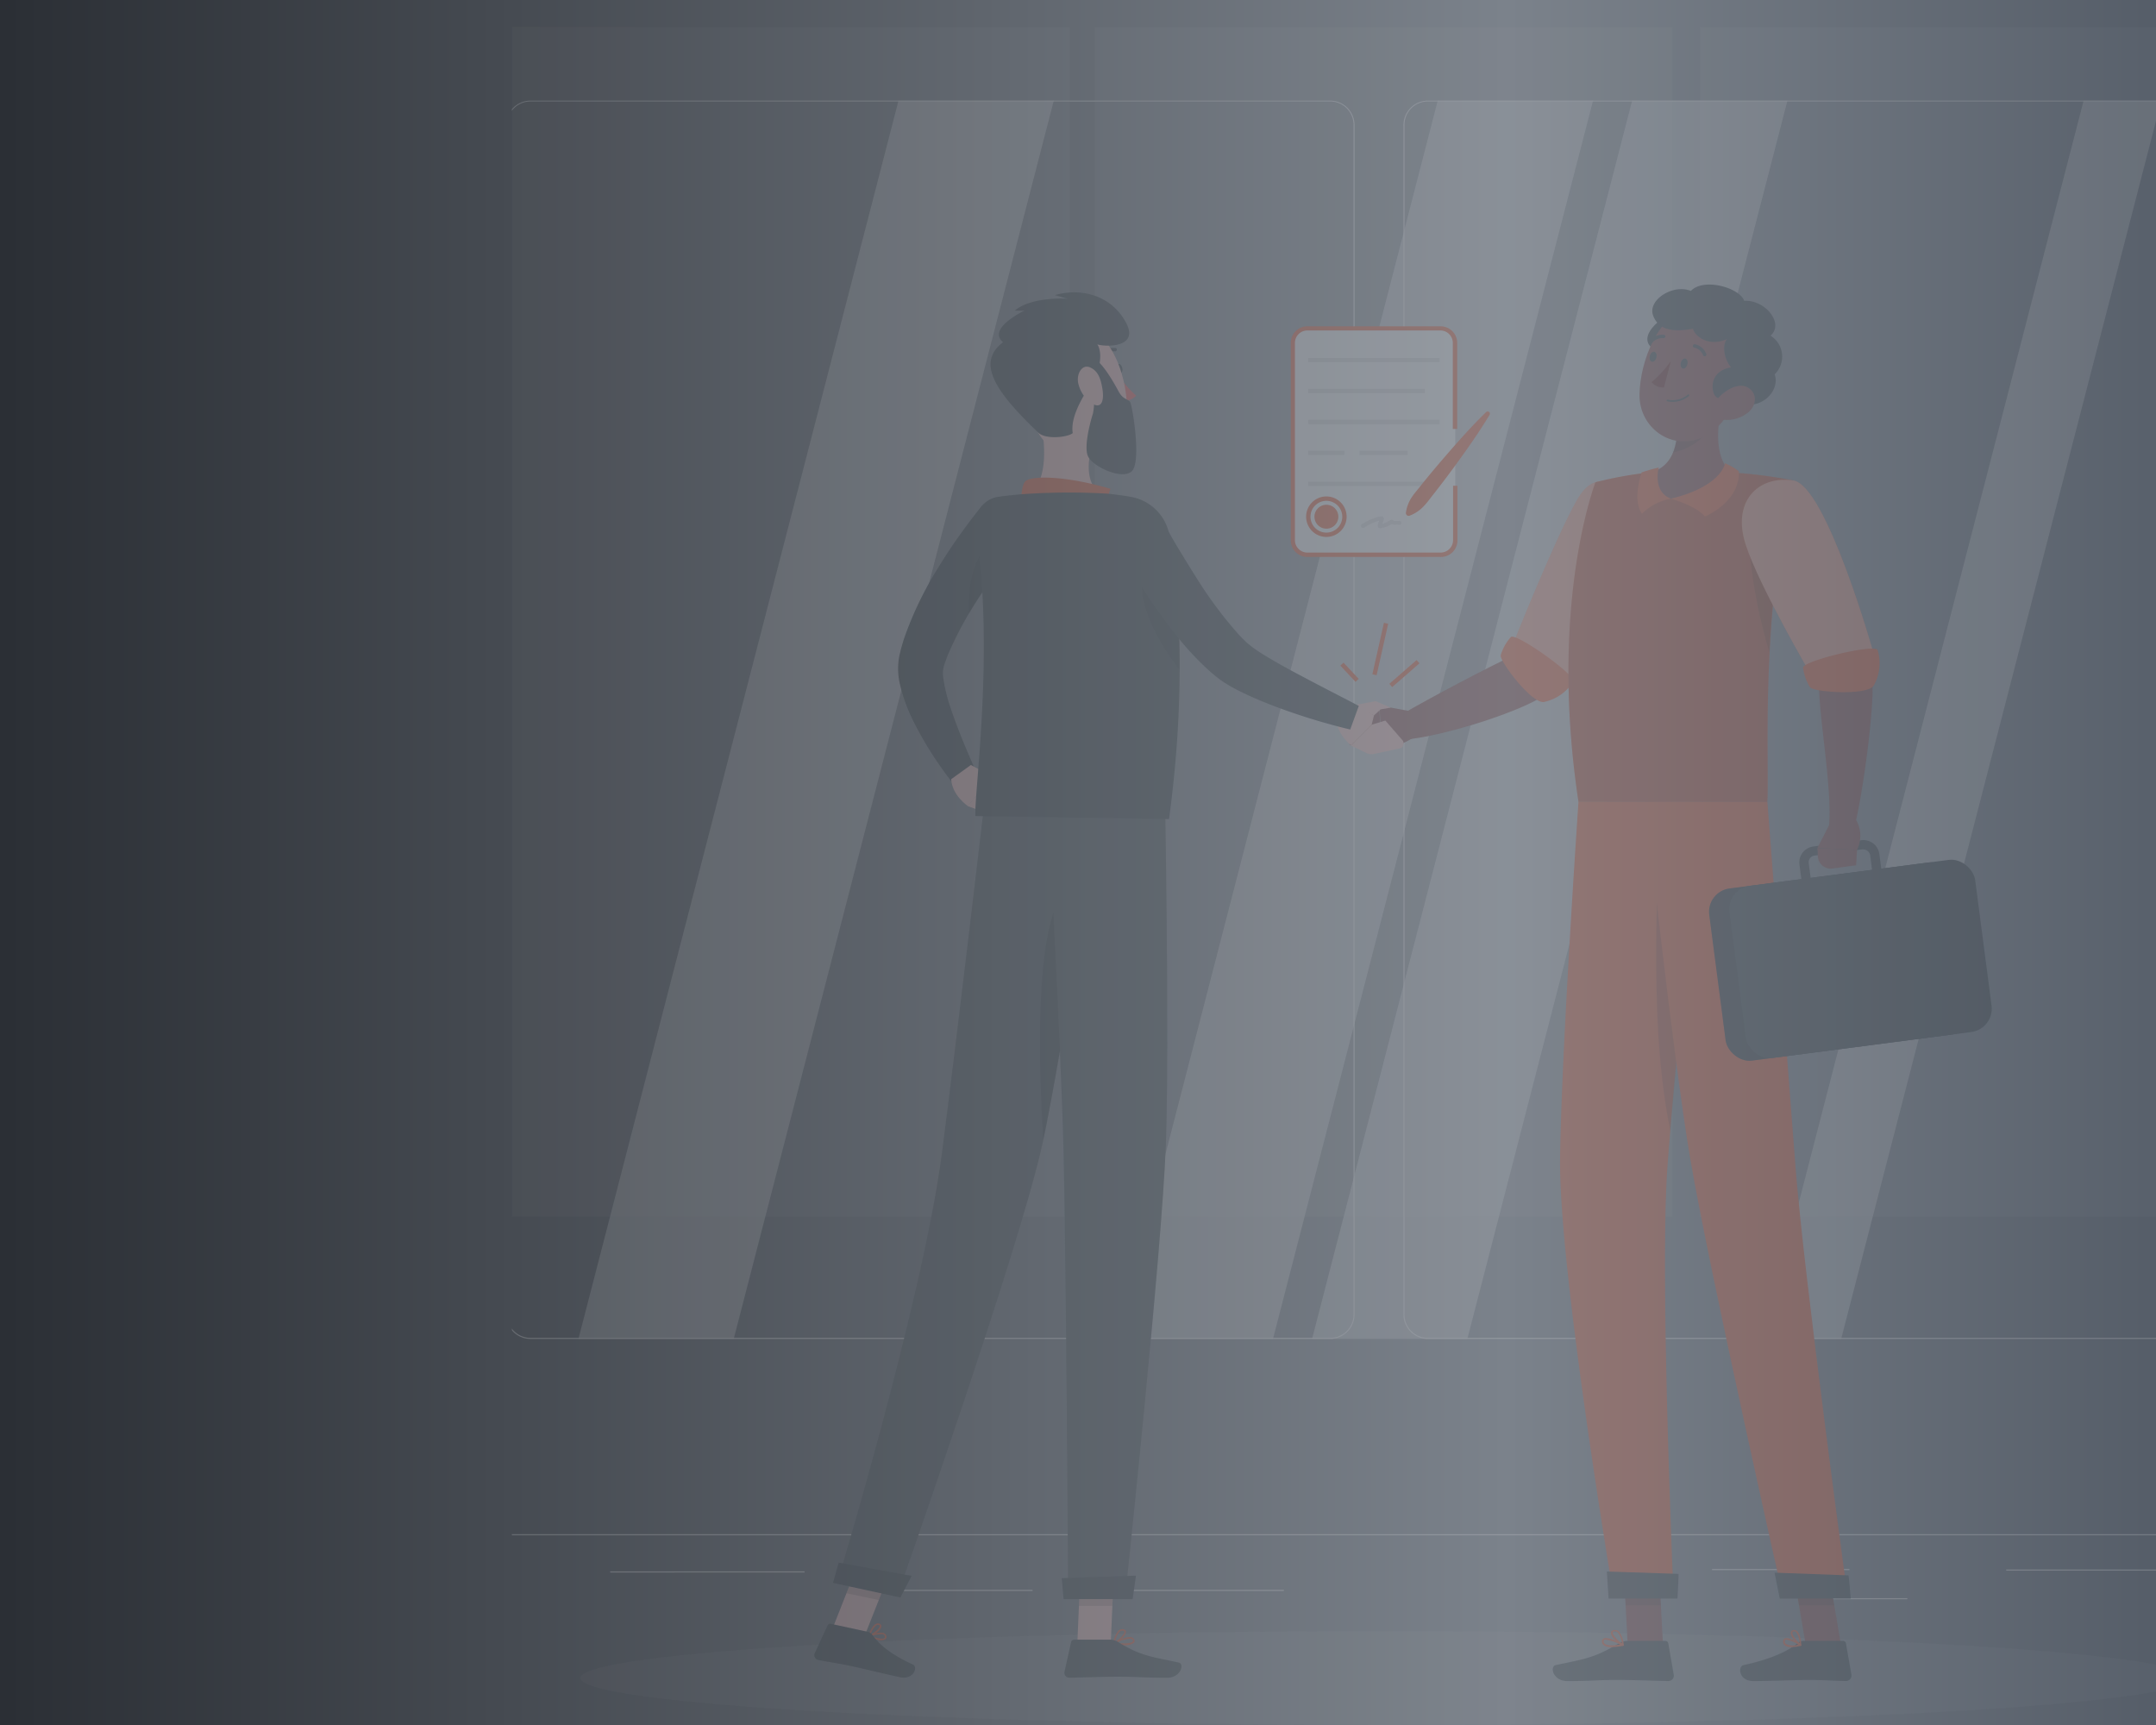 <svg xmlns="http://www.w3.org/2000/svg" width="375" height="300" viewBox="0 0 375 300">
    <rect x="0" y="0" width="375" height="300" fill="#333333" stroke="none"/>
    <defs>
        <linearGradient id="b6n1j4zana" x1="1" y1=".5" x2=".007" y2=".5" gradientUnits="objectBoundingBox">
            <stop offset="0" stop-color="#555d68"/>
            <stop offset=".305" stop-color="#7b828b"/>
            <stop offset="1" stop-color="#2b2f35"/>
        </linearGradient>
        <clipPath id="2qwgfike1b">
            <path data-name="矩形 8630" transform="translate(-47 130)" style="stroke:#707070;fill:#fff" d="M0 0h286v300H0z"/>
        </clipPath>
    </defs>
    <g data-name="组 8628">
        <path data-name="矩形 8274" style="fill:url(#b6n1j4zana)" d="M0 0h375v300H0z"/>
        <g data-name="蒙版组 2347" transform="translate(136 -130)" style="clip-path:url(#2qwgfike1b);opacity:.4">
            <g data-name="Business deal-rafiki" style="opacity:.5">
                <path data-name="矩形 8539" transform="translate(-75.542 396.819)" style="fill:#ebebeb" d="M0 0h360.808v.19H0z"/>
                <path data-name="矩形 8540" transform="translate(161.783 402.866)" style="fill:#ebebeb" d="M0 0h23.9v.19H0z"/>
                <path data-name="矩形 8541" transform="translate(212.946 402.965)" style="fill:#ebebeb" d="M0 0h29.687v.19H0z"/>
                <path data-name="矩形 8542" transform="translate(181.902 407.938)" style="fill:#ebebeb" d="M0 0h13.848v.19H0z"/>
                <path data-name="矩形 8543" transform="translate(50.019 406.498)" style="fill:#ebebeb" d="M0 0h37.286v.19H0z"/>
                <path data-name="矩形 8544" transform="translate(18.781 406.498)" style="fill:#ebebeb" d="M0 0h24.816v.19H0z"/>
                <path data-name="矩形 8545" transform="translate(-29.871 403.285)" style="fill:#ebebeb" d="M0 0h33.801v.19H0z"/>
                <path data-name="路径 13125" d="M181.66 270.355H42.323a4.239 4.239 0 0 1-4.113-4.348V59.31A4.237 4.237 0 0 1 42.323 55H181.66a4.239 4.239 0 0 1 4.12 4.348v206.659a4.239 4.239 0 0 1-4.12 4.348zM42.323 55.152a4.054 4.054 0 0 0-3.933 4.158v206.7a4.054 4.054 0 0 0 3.933 4.158H181.66a4.061 4.061 0 0 0 3.94-4.158V59.31a4.061 4.061 0 0 0-3.94-4.158z" transform="translate(-86.179 92.501)" style="fill:#ebebeb"/>
                <path data-name="路径 13126" d="M397.965 270.355H258.62a4.246 4.246 0 0 1-4.12-4.348V59.31a4.244 4.244 0 0 1 4.12-4.31h139.345a4.238 4.238 0 0 1 4.106 4.31v206.7a4.24 4.24 0 0 1-4.106 4.345zM258.62 55.152a4.061 4.061 0 0 0-3.94 4.158v206.7a4.061 4.061 0 0 0 3.94 4.158h139.345a4.061 4.061 0 0 0 3.94-4.158V59.31a4.061 4.061 0 0 0-3.94-4.158z" transform="translate(-146.391 92.501)" style="fill:#ebebeb"/>
                <path data-name="矩形 8546" transform="translate(-50.444 134.662)" style="opacity:.1;fill:#f5f5f5" d="M0 0h100.514v206.933H0z"/>
                <path data-name="矩形 8547" transform="translate(54.392 134.662)" style="opacity:.1;fill:#f5f5f5" d="M0 0h100.514v206.933H0z"/>
                <path data-name="矩形 8549" transform="translate(159.662 134.662)" style="opacity:.1;fill:#f5f5f5" d="M0 0h100.514v206.933H0z"/>
                <path data-name="路径 13133" d="M459.682 175.269h-3.132v-22.434l3.132-2.155z" transform="translate(-202.638 69.682)" style="fill:#e6e6e6"/>
                <path data-name="路径 13134" d="M445.5 182.357h-3.12v-22.434l3.125-2.163z" transform="translate(-198.693 67.994)" style="fill:#e6e6e6"/>
                <path data-name="路径 13139" d="M100.43 253.495H73.42L129.093 38.14H156.1z" transform="translate(-108.811 109.361)" style="opacity:.5;fill:#fff"/>
                <path data-name="路径 13140" d="M212.63 253.495h-27.01L241.285 38.14H268.3z" transform="translate(-127.216 109.361)" style="opacity:.5;fill:#fff"/>
                <path data-name="路径 13141" d="M259.48 253.495h-27.01L288.143 38.14h27.01z" transform="translate(-140.258 109.361)" style="opacity:.5;fill:#fff"/>
                <path data-name="路径 13142" d="M354.791 253.495h-13.5L396.963 38.14h13.5z" transform="translate(-170.551 109.361)" style="opacity:.5;fill:#fff"/>
                <g transform="translate(-35.052 413.663)" style="opacity:.1">
                    <ellipse cx="139.914" cy="8.169" rx="139.914" ry="8.169" style="fill:#f5f5f5"/>
                </g>
                <g>
                    <path data-name="路径 13161" d="M256.1 118.342v9.46a2.526 2.526 0 0 1-2.518 2.518h-23.214a2.526 2.526 0 0 1-2.518-2.518V93.5a2.526 2.526 0 0 1 2.518-2.5h23.178a2.526 2.526 0 0 1 2.555 2.5v14.97" transform="translate(-138.972 96.133)" style="fill:#fff"/>
                    <path data-name="路径 13162" d="M253.4 130.585h-23.174a2.886 2.886 0 0 1-2.886-2.886V93.356a2.886 2.886 0 0 1 2.886-2.886H253.4a2.886 2.886 0 0 1 2.886 2.886v14.966h-.765V93.356a2.165 2.165 0 0 0-2.165-2.165h-23.13a2.165 2.165 0 0 0-2.165 2.165v34.3a2.165 2.165 0 0 0 2.165 2.165H253.4a2.165 2.165 0 0 0 2.165-2.165v-9.46h.765v9.46a2.887 2.887 0 0 1-2.93 2.93z" transform="translate(-138.83 96.28)" style="fill:#f04e23"/>
                    <path data-name="路径 13163" d="M244.795 138.241a13.329 13.329 0 0 1 1.479-.8 7.224 7.224 0 0 1 .722-.281 2.706 2.706 0 0 1 .852-.195l-.3-.166c-.051-.079-.079.123-.094.173l-.1.253a2.233 2.233 0 0 0-.18.563.447.447 0 0 0 .469.563 5.91 5.91 0 0 0 2.129-.83h-.267c.079 0 .173.108.253.137a1.234 1.234 0 0 0 .368.072 5.5 5.5 0 0 1 .844 0c.44.043.433-.642 0-.678a4.123 4.123 0 0 1-.895 0c-.289-.065-.375-.267-.678-.13s-.548.318-.844.44a4.128 4.128 0 0 1-.419.152l-.274.079c-.079 0-.224 0-.108.115l.1.238c0-.462.491-.895.361-1.371s-.722-.267-1.075-.18a10.1 10.1 0 0 0-2.706 1.241.341.341 0 0 0 .339.592z" transform="translate(-143.541 83.529)" style="fill:#e0e0e0"/>
                    <path data-name="矩形 8551" transform="translate(91.562 192.249)" style="fill:#e0e0e0" d="M0 0h22.839v.758H0z"/>
                    <path data-name="矩形 8552" transform="translate(91.562 197.625)" style="fill:#e0e0e0" d="M0 0h20.256v.758H0z"/>
                    <path data-name="矩形 8553" transform="translate(91.562 203.008)" style="fill:#e0e0e0" d="M0 0h22.839v.758H0z"/>
                    <path data-name="矩形 8554" transform="translate(91.562 208.391)" style="fill:#e0e0e0" d="M0 0h6.278v.758H0z"/>
                    <path data-name="矩形 8555" transform="translate(100.474 208.391)" style="fill:#e0e0e0" d="M0 0h8.349v.758H0z"/>
                    <path data-name="矩形 8556" transform="translate(91.562 213.767)" style="fill:#e0e0e0" d="M0 0h22.839v.758H0z"/>
                    <path data-name="路径 13164" d="M234.561 138.513a3.521 3.521 0 1 1 3.521-3.522 3.521 3.521 0 0 1-3.521 3.522zm0-6.278a2.764 2.764 0 1 0 2.764 2.757 2.764 2.764 0 0 0-2.764-2.757z" transform="translate(-139.86 84.866)" style="fill:#f04e23"/>
                    <path data-name="路径 13165" d="M237.2 135.551a2.078 2.078 0 1 1-2.078-2.071 2.078 2.078 0 0 1 2.078 2.071z" transform="translate(-140.417 84.307)" style="fill:#f04e23"/>
                    <path data-name="路径 13166" d="M255.08 128.67a6.407 6.407 0 0 1 1.025-2.764c.52-.787 1.147-1.443 1.725-2.215q1.743-2.165 3.608-4.33c2.439-2.836 4.914-5.643 7.613-8.277a.39.39 0 0 1 .6.476c-1.948 3.226-4.12 6.278-6.329 9.3a201.77 201.77 0 0 1-3.392 4.467c-.585.722-1.118 1.5-1.768 2.165a6.394 6.394 0 0 1-2.454 1.631.462.462 0 0 1-.577-.274.483.483 0 0 1-.051-.179z" transform="translate(-146.552 90.568)" style="fill:#f04e23"/>
                    <path data-name="矩形 8557" transform="rotate(-41.09 384.92 -16.49)" style="fill:#f04e23" d="M0 0h6.292v.758H0z"/>
                    <path data-name="矩形 8558" transform="rotate(-77.35 205.806 59.478)" style="fill:#f04e23" d="M0 0h9.172v.758H0z"/>
                    <path data-name="矩形 8559" transform="rotate(-43.12 359.56 -.031)" style="fill:#f04e23" d="M0 0h.758v3.861H0z"/>
                </g>
                <g transform="translate(97.841 179.492)">
                    <path data-name="路径 13167" d="M314.4 402.806h-6.141l-.751-14.216h6.134z" transform="translate(-258.989 -166.204)" style="fill:#7f3e3b"/>
                    <path data-name="路径 13168" d="M356.664 402.806h-6.141l-2.4-14.216h6.134z" transform="translate(-270.294 -166.204)" style="fill:#7f3e3b"/>
                    <path data-name="路径 13169" d="M346.655 407.3h6.891a.505.505 0 0 1 .505.419l.953 5.455a.96.96 0 0 1-.953 1.1c-2.4-.043-3.565-.188-6.6-.188-1.862 0-6.891.195-9.468.195s-2.793-2.547-1.732-2.778c4.784-1.032 7.808-2.461 9.381-3.817a1.566 1.566 0 0 1 1.025-.383z" transform="translate(-266.822 -171.412)" style="fill:#263238"/>
                    <path data-name="路径 13170" d="M303.369 407.3h6.7a.505.505 0 0 1 .505.419l.953 5.455a.945.945 0 0 1-.938 1.1c-2.41-.043-5.9-.188-8.941-.188-3.55 0-4.452.195-8.623.195-2.518 0-3.1-2.547-2.028-2.778 4.849-1.046 6.6-1.162 10.868-3.716a2.959 2.959 0 0 1 1.504-.487z" transform="translate(-254.248 -171.412)" style="fill:#263238"/>
                    <path data-name="路径 13171" d="M293.059 142.461 284.673 140s-8.544 20.3-11.438 21.648c-3.933 1.8-14.432 7.339-18.877 9.951-.3 1-.31 3.752.173 4.546 7.281-.577 22.219-5.52 25.091-8.277 6.552-6.292 13.437-25.407 13.437-25.407z" transform="translate(-244.133 -97)" style="fill:#7f3e3b"/>
                    <path data-name="路径 13172" d="M303.138 135.256c2.381 5.311-13.971 28.6-13.971 28.6l-7.938-8.241s7.021-17.629 10.824-24.391c3.884-6.944 8.495-1.813 11.085 4.032z" transform="translate(-251.673 -93.627)" style="fill:#f04e23"/>
                    <path data-name="路径 13173" d="M303.138 135.256c2.381 5.311-13.971 28.6-13.971 28.6l-7.938-8.241s7.021-17.629 10.824-24.391c3.884-6.944 8.495-1.813 11.085 4.032z" transform="translate(-251.673 -93.627)" style="opacity:.4;fill:#fff"/>
                    <path data-name="路径 13174" d="M279.731 165.3a8.146 8.146 0 0 0-1.8 3.2c-.238.967 5.347 8.428 7.519 8.125a7.931 7.931 0 0 0 5.1-3.558c.45-1.14-9.772-8.385-10.819-7.767z" transform="translate(-250.751 -104.032)" style="fill:#f04e23"/>
                    <path data-name="路径 13175" d="m253.781 182.794-5.051-.924.3 7.216s1.775.722 5.6-1.645z" transform="translate(-242.625 -108.656)" style="fill:#7f3e3b"/>
                    <path data-name="路径 13176" d="m240.27 184.276.924 4.438 5.448.4-.3-7.238z" transform="translate(-240.27 -108.659)" style="fill:#7f3e3b"/>
                    <path data-name="路径 13177" d="m307.51 388.6.39 7.324h6.134l-.383-7.324z" transform="translate(-258.989 -166.206)" style="opacity:.2"/>
                    <path data-name="路径 13178" d="M354.261 388.6h-6.141l1.241 7.324h6.139z" transform="translate(-270.294 -166.206)" style="opacity:.2"/>
                    <path data-name="路径 13179" d="M298.966 127.323s-8.19 21.086-2.951 55.6h32.826c.462-5.051-1.443-32.177 4.524-55.918a83.74 83.74 0 0 0-10.925-1.393 121.587 121.587 0 0 0-13.956 0 63.34 63.34 0 0 0-9.518 1.711z" transform="translate(-255.301 -92.939)" style="fill:#f04e23"/>
                    <path data-name="路径 13180" d="M298.966 127.323s-8.19 21.086-2.951 55.6h32.826c.462-5.051-1.443-32.177 4.524-55.918a83.74 83.74 0 0 0-10.925-1.393 121.587 121.587 0 0 0-13.956 0 63.34 63.34 0 0 0-9.518 1.711z" transform="translate(-255.301 -92.939)" style="opacity:.2"/>
                    <path data-name="路径 13181" d="M338.084 134.346c-.722 3.911.051 13.256 3.262 24.059a157.99 157.99 0 0 1 3.608-27.559v-.046c-2.18-.221-6.17-.12-6.87 3.546z" transform="translate(-267.43 -94.42)" style="opacity:.2"/>
                    <path data-name="路径 13182" d="M326.314 107.61c-1.1 4.488-1.8 10.052 1.2 13.047 0 0-2.021 4.561-10.362 4.561-7.627 0-3.608-4.561-3.608-4.561 5.051-1.191 5.1-7.382 4.395-10.875z" transform="translate(-260.373 -87.983)" style="fill:#7f3e3b"/>
                    <path data-name="路径 13183" d="M319 129.623c4.914 1.537 5.888 3.11 5.888 3.11s6.126-2.49 5.9-7.887a12.347 12.347 0 0 0-2.4-1.385s-.519 3.997-9.388 6.162z" transform="translate(-262.187 -92.396)" style="fill:#f04e23"/>
                    <path data-name="路径 13184" d="M316.742 129.915a9.448 9.448 0 0 0-5.051 2.619s-1.754-1.84-.072-7.18c0 0 1.638-.556 2.995-.844-.037.007-1.141 4.25 2.128 5.405z" transform="translate(-259.929 -92.688)" style="fill:#f04e23"/>
                    <path data-name="路径 13185" d="M319.91 109.789a13.494 13.494 0 0 1-.39 7.368 8.256 8.256 0 0 0 2.273-.722c2.887-1.328 4.373-3.428 5.975-6.495.144-.8.317-1.58.505-2.331z" transform="translate(-262.332 -87.983)" style="opacity:.2"/>
                    <path data-name="路径 13186" d="M317.2 87.694c-1.963.642-6.35 4.409-2.165 6.307s5.586-7.418 2.165-6.307z" transform="translate(-260.596 -82.413)" style="fill:#263238"/>
                    <path data-name="路径 13187" d="M329.913 95.879c-1.912 5.888-2.735 9.381-6.495 11.835-5.65 3.608-12.181-.722-12.029-6.942.13-5.636 3.233-14.317 9.59-15.435s10.846 4.675 8.934 10.542z" transform="translate(-260.068 -81.744)" style="fill:#7f3e3b"/>
                    <path data-name="路径 13188" d="M321.551 88.1c-3.247.548-5.953.375-6.935-2.324s3.485-5.528 6.567-4.258c2.273-2.367 8.479-.548 9.28 1.725 3.608-.231 7.021 3.926 4.575 6.054a4.286 4.286 0 0 1 .722 6.718c1.054 3.132-2.742 6.256-5.737 4.986-2.951-.88-4.561-.159-4.972-2.064s.628-3.745 3.139-4.113c-1.27-1.515-1.58-3.911-.722-4.943-3.037 1.383-5.527-.349-5.917-1.781z" transform="translate(-260.928 -80.412)" style="fill:#263238"/>
                    <path data-name="路径 13189" d="M318.613 108.167a4.373 4.373 0 0 0 3.2-1.025.152.152 0 0 0 0-.209.137.137 0 0 0-.2 0 4.149 4.149 0 0 1-3.507.866.152.152 0 0 0-.173.115.13.13 0 0 0 .108.166 5.774 5.774 0 0 0 .572.087z" transform="translate(-261.887 -87.782)" style="fill:#263238"/>
                    <path data-name="路径 13190" d="M335.2 109.468a6.04 6.04 0 0 1-4.33 1.248c-2.013-.224-2.165-2.208-.9-3.709 1.14-1.357 3.565-2.886 5.246-1.891s1.492 3.154-.016 4.352z" transform="translate(-265.015 -87.2)" style="fill:#7f3e3b"/>
                    <path data-name="路径 13191" d="M317.029 205.1s-.837 7.721-1.905 18.178c-1.227 11.856-2.749 27.248-3.716 38.967v.159a537.85 537.85 0 0 0-.491 6.22c-1.371 19.13 1.082 74.781 1.082 74.781h-10.406s-9.583-56.791-9.345-76.26c.224-18.711 3.2-62.059 3.2-62.059z" transform="translate(-254.739 -115.12)" style="fill:#f04e23"/>
                    <path data-name="路径 13192" d="M315.99 390.979c.05 0-.18 4.286-.18 4.286h-11.987l-.3-4.7z" transform="translate(-257.878 -166.752)" style="fill:#263238"/>
                    <path data-name="路径 13193" d="M321.608 226.987c-1.227 11.856-2.749 27.248-3.716 38.967v.159c-2.288-11.12-3-24.946-2.114-47.713z" transform="translate(-261.187 -118.826)" style="opacity:.2"/>
                    <path data-name="路径 13194" d="M312.82 205.11s4.792 44.351 7.772 61.922c3.269 19.246 16.171 76.39 16.171 76.39h11.243s-7.577-55.565-9.064-74.644c-1.6-20.681-4.914-63.668-4.914-63.668z" transform="translate(-260.467 -115.126)" style="fill:#f04e23"/>
                    <path data-name="路径 13195" d="M356.806 391.319c.051 0 .39 4.027.39 4.027h-12.354l-.9-4.5z" transform="translate(-269.13 -166.833)" style="fill:#263238"/>
                    <path data-name="路径 13196" d="M322.477 99.246c-.13.483-.483.823-.794.722s-.462-.52-.339-1 .484-.823.794-.722.462.538.339 1z" transform="translate(-262.828 -85.371)" style="fill:#263238"/>
                    <path data-name="路径 13197" d="M315 97.606c-.13.483-.483.823-.794.722s-.462-.512-.339-1 .483-.823.794-.722.458.517.339 1z" transform="translate(-260.745 -84.914)" style="fill:#263238"/>
                    <path data-name="路径 13198" d="M317.646 98.86a19.171 19.171 0 0 1-3.356 3.659 2.72 2.72 0 0 0 2.165.931z" transform="translate(-260.876 -85.547)" style="fill:#630f0f"/>
                    <path data-name="路径 13199" d="M326.237 96.874a.3.3 0 0 1-.195-.166 2.165 2.165 0 0 0-1.544-1.342.274.274 0 0 1-.231-.332.3.3 0 0 1 .339-.245 2.7 2.7 0 0 1 1.977 1.674.31.31 0 0 1-.159.39.289.289 0 0 1-.187.021z" transform="translate(-263.652 -84.413)" style="fill:#263238"/>
                    <path data-name="路径 13200" d="M313.925 94a.431.431 0 0 1-.108-.065.289.289 0 0 1 0-.411 2.944 2.944 0 0 1 2.49-1.01.274.274 0 0 1 .231.332.31.31 0 0 1-.339.245 2.36 2.36 0 0 0-1.97.823.318.318 0 0 1-.304.086z" transform="translate(-260.72 -83.778)" style="fill:#263238"/>
                    <path data-name="路径 13201" d="m350.5 139.23-7.75 4.69s8.659 18.762 8.609 21.916c-.144 5.888 2.388 18.654 1.7 25.379a8.287 8.287 0 0 0 4.445-.05c1.537-6.083 3.666-22.067 3.052-26.072-1.339-8.71-10.056-25.863-10.056-25.863z" transform="translate(-268.799 -96.786)" style="fill:#7f3e3b"/>
                    <path data-name="路径 13202" d="M345 127.576c5.773.844 14 30.142 14 30.142l-10.68 4.048s-9.3-15.876-11.582-23.012c-2.453-7.447 2.079-12.087 8.262-11.178z" transform="translate(-266.936 -93.51)" style="fill:#f04e23"/>
                    <path data-name="路径 13203" d="M345 127.576c5.773.844 14 30.142 14 30.142l-10.68 4.048s-9.3-15.876-11.582-23.012c-2.453-7.447 2.079-12.087 8.262-11.178z" transform="translate(-266.936 -93.51)" style="opacity:.4;fill:#fff"/>
                    <path data-name="路径 13204" d="M347.443 408.19a1.739 1.739 0 0 1-1.162-.318.815.815 0 0 1-.267-.765.491.491 0 0 1 .267-.411c.722-.346 2.619.866 2.836 1.01a.13.13 0 0 1 .058.144.159.159 0 0 1-.115.115 7.043 7.043 0 0 1-1.617.225zm-.843-1.29a.383.383 0 0 0-.188.036.188.188 0 0 0-.1.166.585.585 0 0 0 .173.534 2.908 2.908 0 0 0 2.165.108 5.528 5.528 0 0 0-2.05-.844z" transform="translate(-269.704 -171.227)" style="fill:#f04e23"/>
                    <path data-name="路径 13205" d="M349.545 407.427a.115.115 0 0 1-.065 0c-.621-.339-1.782-1.689-1.616-2.374a.5.5 0 0 1 .476-.375.787.787 0 0 1 .613.18c.686.585.722 2.36.722 2.432a.166.166 0 0 1-.072.137.2.2 0 0 1-.058 0zm-1.118-2.518h-.065c-.188 0-.209.108-.216.144-.1.4.635 1.443 1.241 1.9a3.284 3.284 0 0 0-.628-1.92.5.5 0 0 0-.332-.125z" transform="translate(-270.218 -170.68)" style="fill:#f04e23"/>
                    <path data-name="路径 13206" d="M304.063 408.184a2.273 2.273 0 0 1-1.479-.375.816.816 0 0 1-.238-.722.505.505 0 0 1 .26-.39c.765-.419 3.175.837 3.449.981a.137.137 0 0 1 .065.152.152.152 0 0 1-.123.123 10.765 10.765 0 0 1-1.934.231zm-1.054-1.292a.6.6 0 0 0-.274.05.209.209 0 0 0-.1.159.52.52 0 0 0 .159.469c.361.332 1.364.39 2.735.166a7.686 7.686 0 0 0-2.519-.844z" transform="translate(-257.548 -171.221)" style="fill:#f04e23"/>
                    <path data-name="路径 13207" d="M306.583 407.423h-.065c-.722-.332-2.165-1.66-1.984-2.352 0-.166.166-.368.563-.4a1 1 0 0 1 .794.245 4.239 4.239 0 0 1 .844 2.367.159.159 0 0 1-.072.13.108.108 0 0 1-.08.01zm-1.386-2.518h-.087c-.26 0-.281.13-.289.159-.087.418.859 1.443 1.595 1.912a3.3 3.3 0 0 0-.722-1.891.721.721 0 0 0-.494-.18z" transform="translate(-258.156 -170.677)" style="fill:#f04e23"/>
                    <rect data-name="矩形 8560" width="43.102" height="30.192" rx="4.09" transform="rotate(-7.43 844.286 -431.807)" style="fill:#263238"/>
                    <rect data-name="矩形 8561" width="43.102" height="30.192" rx="4.09" transform="rotate(-7.43 844.286 -431.807)" style="opacity:.3"/>
                    <path data-name="路径 13208" d="M353.359 226a2.778 2.778 0 0 1-1.7-.584 2.829 2.829 0 0 1-1.075-1.862l-.649-5.008a2.8 2.8 0 0 1 2.417-3.139l8.335-1.09a2.807 2.807 0 0 1 3.146 2.417l.657 5.008a2.822 2.822 0 0 1-2.417 3.146l-8.342 1.082a3.153 3.153 0 0 1-.368.029zm7.692-10.1h-.151l-8.342 1.09a1.169 1.169 0 0 0-1.01 1.313l.649 5.008a1.183 1.183 0 0 0 .455.779 1.162 1.162 0 0 0 .866.231l8.335-1.082a1.191 1.191 0 0 0 1.018-1.321l-.628-4.95a1.169 1.169 0 0 0-.447-.779 1.191 1.191 0 0 0-.743-.267zm.909 8.161z" transform="translate(-270.791 -117.683)" style="fill:#263238"/>
                    <rect data-name="矩形 8562" width="43.102" height="30.192" rx="4.09" transform="rotate(-7.43 842.523 -459.088)" style="fill:#263238"/>
                    <path data-name="路径 13209" d="m356.612 209.372-2.352 4.582 6.9.318a5.5 5.5 0 0 0-.895-6.191z" transform="translate(-272.003 -115.953)" style="fill:#7f3e3b"/>
                    <path data-name="路径 13210" d="m356.894 219.77 4.113-.563.151-2.67-6.9-.318.108 1.494a2.23 2.23 0 0 0 2.526 2.057z" transform="translate(-272.003 -118.219)" style="fill:#7f3e3b"/>
                    <path data-name="路径 13211" d="M350.816 171.426a8.16 8.16 0 0 0 1.22 3.457c.563.808 9.872 1.523 11.07-.31a7.921 7.921 0 0 0 .678-6.184c-.571-1.089-12.744 1.817-12.968 3.037z" transform="translate(-271.041 -104.836)" style="fill:#f04e23"/>
                </g>
                <g>
                    <path data-name="路径 13212" d="M154.114 139.325c-1.162 1.523-2.425 3.19-3.608 4.828s-2.324 3.305-3.413 4.994a64.515 64.515 0 0 0-5.636 10.254c-.18.426-.346.852-.491 1.277q-.115.318-.216.628l-.1.318-.043.152v.043a4.53 4.53 0 0 0-.079 1.689 27.8 27.8 0 0 0 1.277 5.333c1.234 3.731 2.886 7.577 4.51 11.308l-3.687 2.338a61.85 61.85 0 0 1-7.144-11.034 29.419 29.419 0 0 1-2.475-6.675 11.7 11.7 0 0 1-.173-4.575l.058-.346.058-.231.108-.447c.065-.3.137-.592.224-.88a31.19 31.19 0 0 1 .52-1.71 61.714 61.714 0 0 1 5.874-12.13c1.155-1.869 2.338-3.7 3.608-5.47s2.526-3.485 3.991-5.246z" transform="translate(-112.479 84.234)" style="fill:#263238"/>
                    <path data-name="路径 13213" d="m148.9 196.2 3.8 2.013-4.33 5.116s-2.728-1.847-2.886-4.662z" transform="translate(-116.041 66.846)" style="fill:#ffc3bd"/>
                    <path data-name="路径 13214" d="m158.9 202.143-4.676 3.716-4.8-1.753 4.366-5.116z" transform="translate(-117.141 66.07)" style="fill:#ffc3bd"/>
                    <path data-name="路径 13215" d="m240.386 181 4.488 2.316-.4 1.616-3.608 3.608s-2.6-2.021-2.54-4.835z" transform="translate(-141.889 71.078)" style="fill:#ffc3bd"/>
                    <path data-name="路径 13216" d="m242.08 181.582 4.113-.772 2.641 1.126-1.761.3-1.155 1.046z" transform="translate(-142.933 71.131)" style="fill:#ffc3bd"/>
                    <path data-name="路径 13217" d="m250.342 190.325-4.46.96a2.165 2.165 0 0 1-1.385-.166l-2.677-1.3 3.608-3.608 2.389-.722 2.987 3.428a.88.88 0 0 1-.462 1.407z" transform="translate(-142.861 69.828)" style="fill:#ffc3bd"/>
                    <path data-name="路径 13218" d="M185.157 100.549c.1.483.433.823.722.722a.851.851 0 0 0 .4-1c-.094-.483-.44-.823-.722-.722a.826.826 0 0 0-.4 1z" transform="translate(-127.078 93.756)" style="fill:#263238"/>
                    <path data-name="路径 13219" d="M185.71 102.09a17.707 17.707 0 0 0 3.153 3.673 2.865 2.865 0 0 1-2.223.9z" transform="translate(-127.241 93.045)" style="fill:#ff5652"/>
                    <path data-name="路径 13220" d="M181.893 97.144a.31.31 0 0 1-.195-.079.3.3 0 0 1 0-.411 2.886 2.886 0 0 1 2.468-.96.3.3 0 0 1-.094.577 2.3 2.3 0 0 0-1.948.779.281.281 0 0 1-.231.094z" transform="translate(-126.101 94.83)" style="fill:#263238"/>
                    <path data-name="路径 13221" d="M166.368 112.79c.837 4.258 1.335 10.153-1.638 12.989 0 0 1.162 4.33 9.071 4.33 8.7 0 4.185-3.8 4.185-3.8-3.608-1.119-3.608-5.239-2.757-8.544z" transform="translate(-121.4 90.066)" style="fill:#ffc3bd"/>
                    <path data-name="路径 13222" d="M162.835 132.632c-.722-1.14-.483-4.6.382-5.16 1.385-.909 7.1-.808 14.685 1.407a5.432 5.432 0 0 0 .642 5.167z" transform="translate(-120.754 86.129)" style="fill:#f04e23"/>
                    <path data-name="路径 13223" d="M152.944 143.32c-2.706 2.67-3.493 8.14-3.2 11.871a74.558 74.558 0 0 1 2.1-3.37c1.09-1.7 2.251-3.348 3.42-5.008.325-.455.657-.916 1-1.378.065-.3.123-.592.18-.88z" transform="translate(-117.213 81.567)" style="opacity:.2"/>
                    <path data-name="路径 13224" d="M127.05 406.525a1.9 1.9 0 0 0 1.443-.079.563.563 0 0 0 .137-.642.65.65 0 0 0-.354-.4c-.787-.375-2.6.361-2.67.39a.138.138 0 0 0-.007.253 7.22 7.22 0 0 0 1.451.478zm.953-.931.159.051a.375.375 0 0 1 .209.238c.072.245 0 .325-.051.354-.31.267-1.443 0-2.288-.31a4.488 4.488 0 0 1 2-.354z" transform="translate(-110.485 8.639)" style="fill:#f04e23"/>
                    <path data-name="路径 13225" d="M125.635 405.417h.065c.664-.188 2.071-1.191 2.085-1.847a.447.447 0 0 0-.354-.447.721.721 0 0 0-.613.05c-.772.4-1.263 2.006-1.285 2.071a.106.106 0 0 0 .1.173zm1.645-2.064h.065c.166.058.166.144.166.18 0 .39-.938 1.169-1.624 1.487a3.341 3.341 0 0 1 1.061-1.631.462.462 0 0 1 .361-.036z" transform="translate(-110.484 9.255)" style="fill:#f04e23"/>
                    <path data-name="路径 13226" d="M186.462 407.779a2.386 2.386 0 0 0 1.71-.44.519.519 0 0 0 0-.6.722.722 0 0 0-.44-.325c-.967-.26-3 .895-3.089.945a.13.13 0 0 0-.065.144.137.137 0 0 0 .108.115 10.435 10.435 0 0 0 1.776.161zm.924-1.126a1.051 1.051 0 0 1 .267 0 .4.4 0 0 1 .267.195c.1.173.065.253 0 .3-.267.375-1.739.382-2.822.231a6.286 6.286 0 0 1 2.288-.726z" transform="translate(-126.925 8.337)" style="fill:#f04e23"/>
                    <path data-name="路径 13227" d="M184.7 407.088h.058c.722-.31 2.093-1.573 1.992-2.23 0-.159-.137-.346-.512-.39a1.046 1.046 0 0 0-.765.238 4.093 4.093 0 0 0-.909 2.244.152.152 0 0 0 .058.123.137.137 0 0 0 .078.015zm1.443-2.36h.087c.245 0 .26.123.267.152.065.4-.88 1.386-1.595 1.811a3.219 3.219 0 0 1 .765-1.79.722.722 0 0 1 .455-.173z" transform="translate(-126.921 8.869)" style="fill:#f04e23"/>
                    <path data-name="路径 13228" d="M175.89 402.71h5.816l.577-13.48h-5.816z" transform="translate(-124.507 13.11)" style="fill:#ffc3bd"/>
                    <path data-name="路径 13229" d="m116.83 399.485 5.614 1.191 5.095-12.9-5.614-1.191z" transform="translate(-108.066 13.845)" style="fill:#ffc3bd"/>
                    <path data-name="路径 13230" d="m121.759 404.551-6.394-1.386a.505.505 0 0 0-.563.281l-2.223 4.813a.859.859 0 0 0 .613 1.2c2.244.44 3.355.548 6.163 1.155 1.732.375 5.636 1.328 8.024 1.84s3.2-1.775 2.273-2.2c-4.171-1.905-5.917-3.608-7.05-5.152a1.4 1.4 0 0 0-.843-.551z" transform="translate(-106.861 9.234)" style="fill:#263238"/>
                    <path data-name="路径 13231" d="M180.8 407h-6.357a.519.519 0 0 0-.5.4l-1.147 5.174a.851.851 0 0 0 .837 1.039c2.295-.043 5.607-.173 8.486-.173 3.37 0 4.568.18 8.515.18 2.389 0 3.052-2.41 2.057-2.634-4.553-1-6.56-1.1-10.492-3.529A2.734 2.734 0 0 0 180.8 407z" transform="translate(-123.641 8.163)" style="fill:#263238"/>
                    <path data-name="路径 13232" d="m182.389 389.24-.3 6.942h-5.819l.3-6.942z" transform="translate(-124.613 13.107)" style="opacity:.2"/>
                    <path data-name="路径 13233" d="m122.877 386.59 5.614 1.191-2.627 6.646-5.614-1.183z" transform="translate(-109.018 13.845)" style="opacity:.2"/>
                    <path data-name="路径 13234" d="M163.938 202.75s-6.61 44.48-10.233 61.143c-3.969 18.25-25.257 78.656-25.257 78.656L118 340.254s14.894-49.2 18.221-74.709c2.562-19.592 7.606-62.781 7.606-62.781z" transform="translate(-108.391 65.023)" style="fill:#263238"/>
                    <path data-name="路径 13235" d="M163.938 202.75s-6.61 44.48-10.233 61.143c-3.969 18.25-25.257 78.656-25.257 78.656L118 340.254s14.894-49.2 18.221-74.709c2.562-19.592 7.606-62.781 7.606-62.781z" transform="translate(-108.391 65.023)" style="opacity:.1;fill:#fff"/>
                    <path data-name="路径 13236" d="M130.66 390.725c.043 0-1.941 3.767-1.941 3.767L117 391.951l.989-3.521z" transform="translate(-108.113 13.333)" style="fill:#263238"/>
                    <path data-name="路径 13237" d="M173.369 224.687c-7.635 1.5-6.827 29.983-5.91 44.632 2.165-10.355 5.427-30.308 7.635-44.423a2.663 2.663 0 0 0-1.725-.209z" transform="translate(-122 58.933)" style="opacity:.3"/>
                    <path data-name="路径 13238" d="M189.086 202.75s.8 43.513.166 61.265c-.657 18.459-7.1 78.909-7.1 78.909h-9.893s-.361-59.367-.8-77.5c-.476-19.765-2.886-62.672-2.886-62.672z" transform="translate(-122.469 65.023)" style="fill:#263238"/>
                    <path data-name="路径 13239" d="M189.086 202.75s.8 43.513.166 61.265c-.657 18.459-7.1 78.909-7.1 78.909h-9.893s-.361-59.367-.8-77.5c-.476-19.765-2.886-62.672-2.886-62.672z" transform="translate(-122.469 65.023)" style="opacity:.1;fill:#fff"/>
                    <path data-name="路径 13240" d="M185.025 391.56c.043 0-.563 4.091-.563 4.091h-12.007L172.13 392z" transform="translate(-123.46 12.461)" style="fill:#263238"/>
                    <path data-name="路径 13241" d="M185.043 137.878c1.191 6.292 3.4 23.871-.05 49.445l-33.685-.52c-.195-4.467 3.355-28.713.072-50.239a4.647 4.647 0 0 1 3.991-5.3c1.7-.231 3.68-.447 5.629-.541a115.446 115.446 0 0 1 13.227 0 54.89 54.89 0 0 1 4.171.57 8.241 8.241 0 0 1 6.645 6.585z" transform="translate(-117.661 85.126)" style="fill:#263238"/>
                    <path data-name="路径 13242" d="m197.138 149.37-5.672 1.407c-.433 5.3 3.06 11.293 6.552 15.876a151.811 151.811 0 0 0-.88-17.283z" transform="translate(-128.833 79.883)" style="opacity:.2"/>
                    <path data-name="路径 13243" d="M193.087 136.79c.96 1.725 2 3.608 3.067 5.362s2.165 3.55 3.269 5.282a70.559 70.559 0 0 0 7.216 9.612c.332.339.657.686.989 1l.245.238.195.173c.108.116.3.245.433.368a24.85 24.85 0 0 0 2.3 1.595c1.7 1.046 3.514 2.071 5.362 3.06 3.695 1.984 7.519 3.933 11.293 5.9l-1.494 4.106a109.045 109.045 0 0 1-12.592-3.832c-2.064-.772-4.135-1.609-6.206-2.627a29.3 29.3 0 0 1-3.2-1.775c-.281-.2-.548-.361-.852-.6l-.433-.332-.354-.3c-.483-.39-.924-.794-1.371-1.2a49.98 49.98 0 0 1-4.763-5.109c-1.443-1.754-2.793-3.608-4.07-5.4s-2.49-3.7-3.608-5.614-2.23-3.788-3.269-5.867z" transform="translate(-127.113 83.385)" style="fill:#263238"/>
                    <path data-name="路径 13244" d="M162.371 100c1.573 5.874 2.165 9.381 5.823 11.835 5.455 3.68 12.267-.541 12.455-6.769.188-5.6-2.417-14.266-8.717-15.45A8.291 8.291 0 0 0 162.371 100z" transform="translate(-120.657 96.561)" style="fill:#ffc3bd"/>
                    <path data-name="路径 13245" d="M172.6 98.069c1.4-2.057 1.934-5.217.953-6.74.916.382 7.526.837 4.936-3.868s-7.786-6-12.311-4.7l2.2.635s-6.184-.447-9.193 2.057a16.2 16.2 0 0 0 1.71 0s-6.624 3.125-3.738 5.5c-4.654 3.543-1.5 8.45 6.163 15.767 1.335 1.205 5.116.765 5.953.043-.531-3.195 2.543-7.525 3.327-8.694z" transform="translate(-118.687 98.559)" style="fill:#263238"/>
                    <path data-name="路径 13246" d="M179.82 98.61c1.371 1 3.067 3.954 3.853 5.427s1.616 1.284 2.013 1.869 2.021 10.471.281 12.051-6.971-.916-7.656-2.735.57-6.278.909-7.3a10.384 10.384 0 0 0-.3-5.282c-.608-1.721.9-4.03.9-4.03z" transform="translate(-125.125 94.014)" style="fill:#263238"/>
                    <path data-name="路径 13247" d="M176.149 103.331a5.557 5.557 0 0 0 2.634 3.435c1.595.722 1.79-1.133 1.479-2.886-.281-1.595-.722-2.886-2.013-3.507-1.523-.788-2.627 1.211-2.1 2.958z" transform="translate(-124.542 93.572)" style="fill:#ffc3bd"/>
                </g>
            </g>
        </g>
    </g>
</svg>
